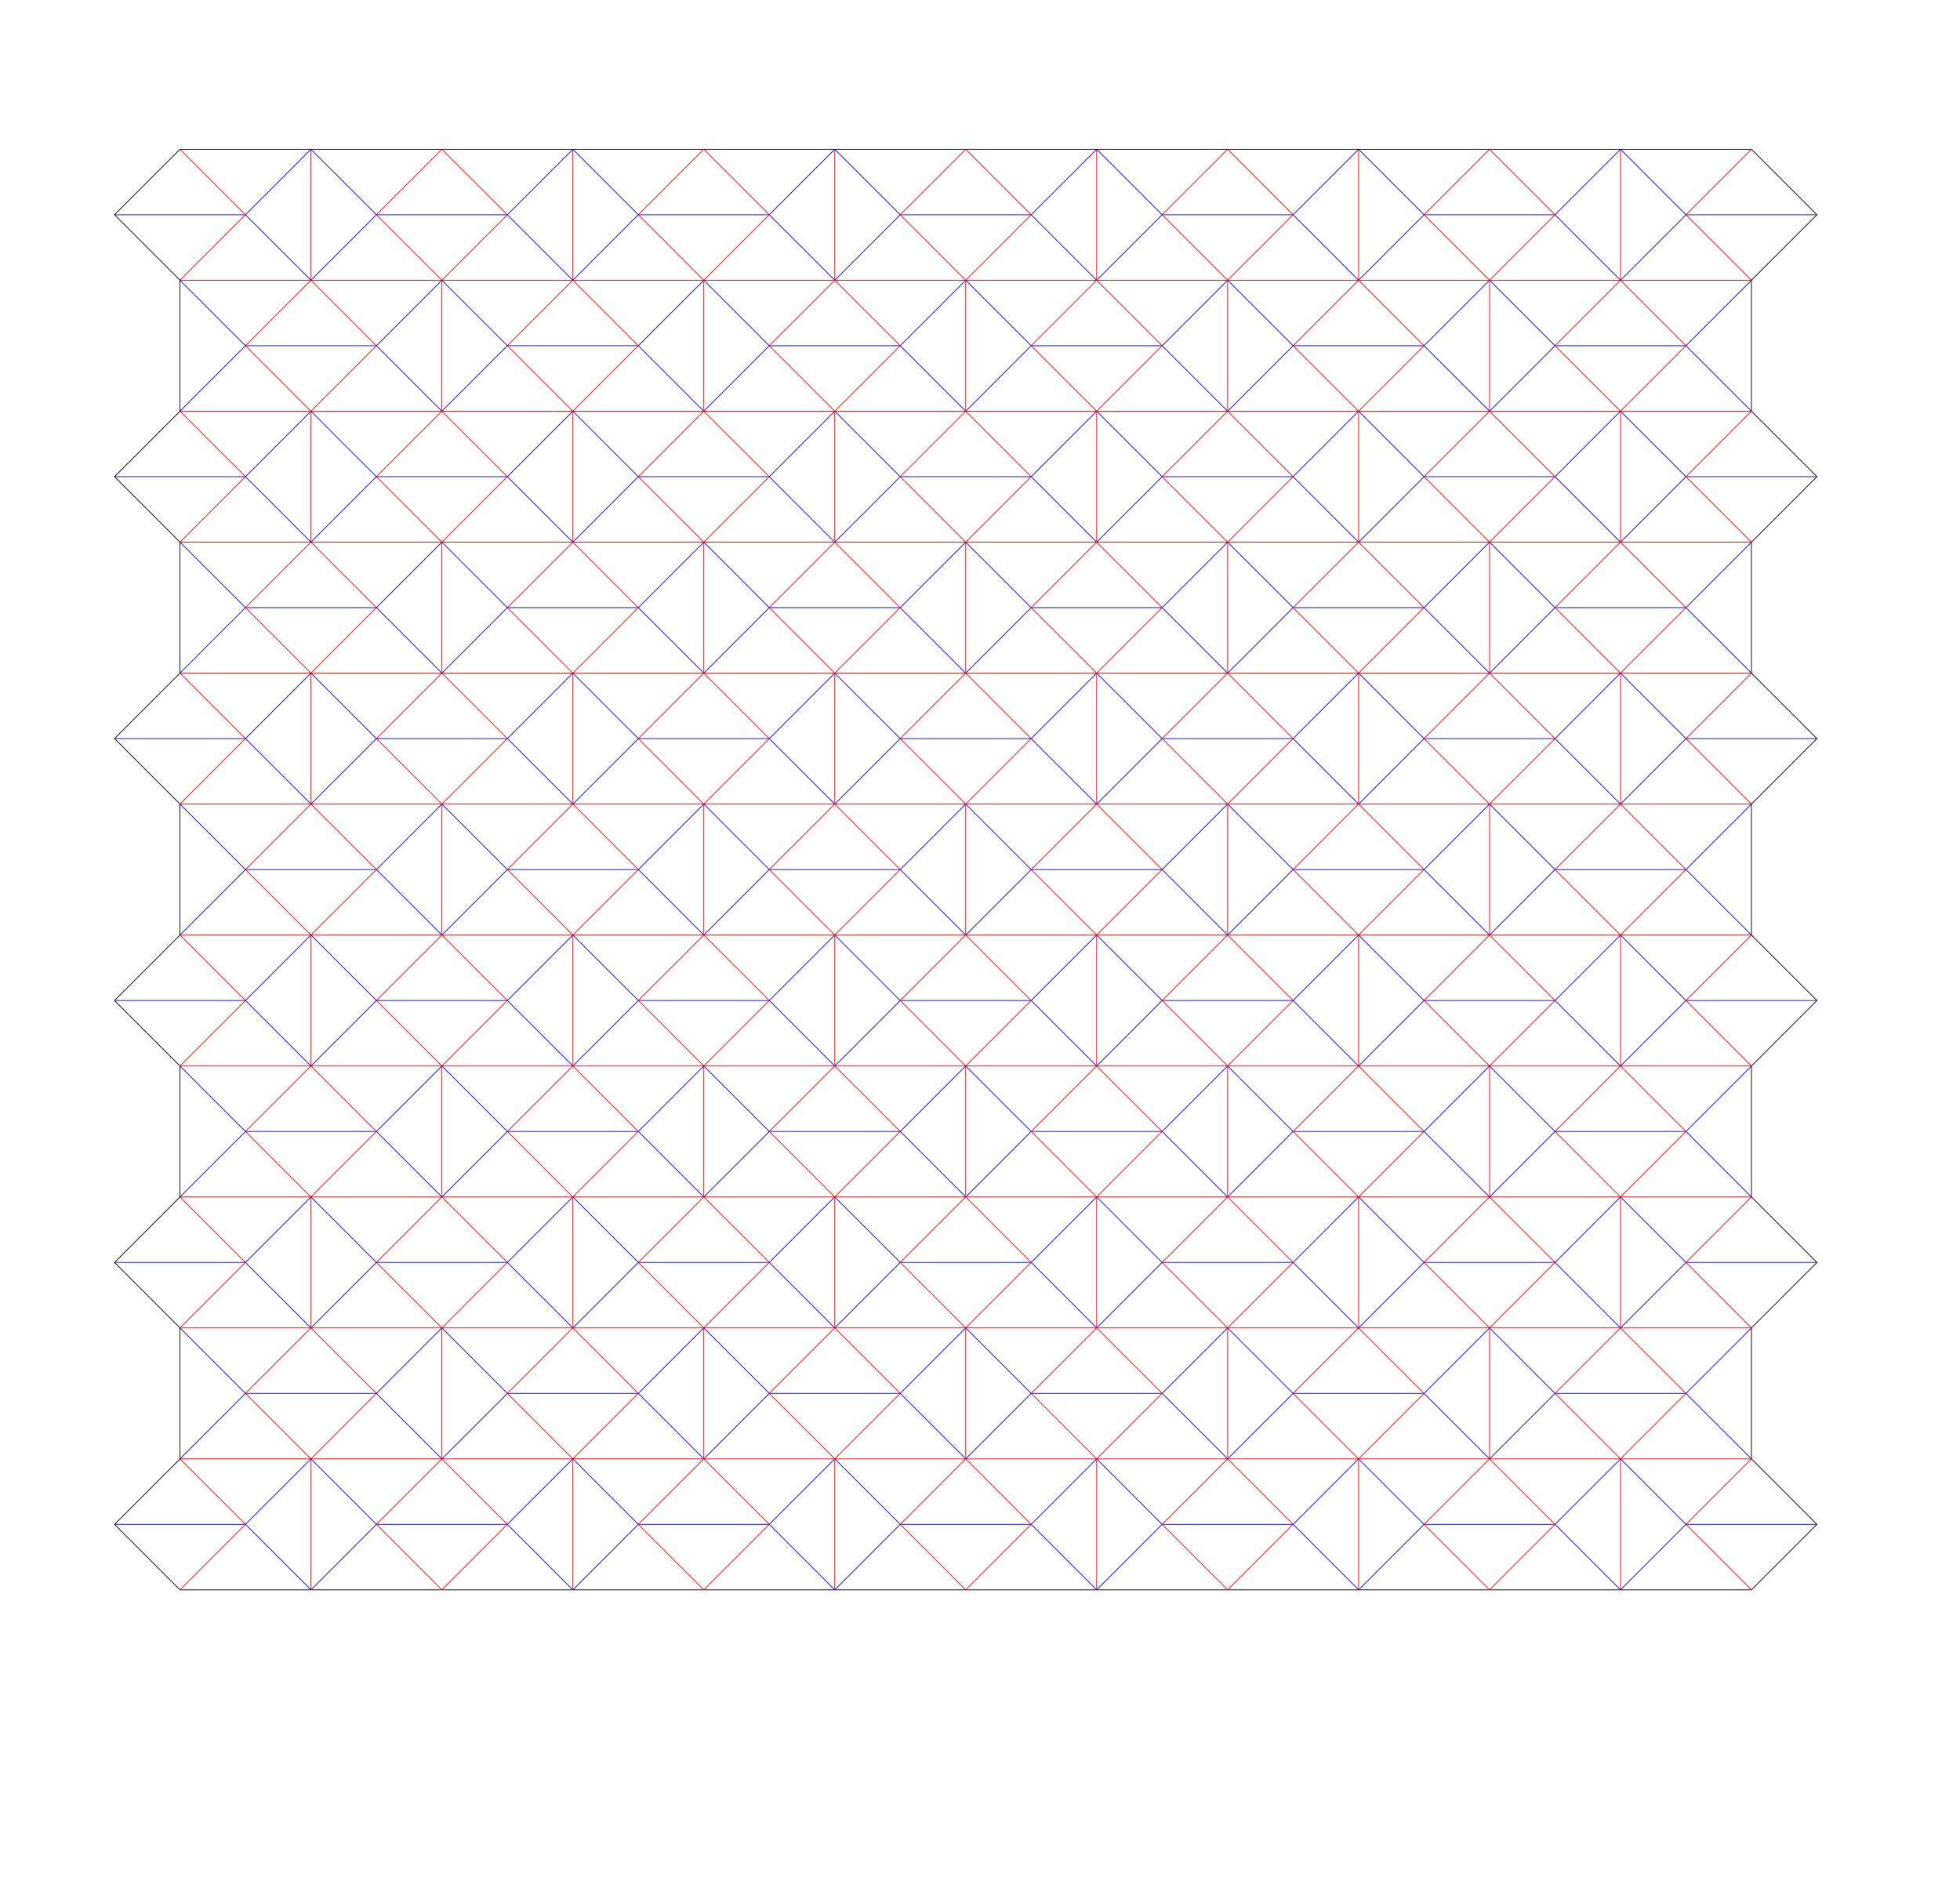 <?xml version="1.0" encoding="utf-8"?>
<!-- Generator: Adobe Illustrator 16.0.3, SVG Export Plug-In . SVG Version: 6.00 Build 0)  -->
<!DOCTYPE svg PUBLIC "-//W3C//DTD SVG 1.1 Tiny//EN" "http://www.w3.org/Graphics/SVG/1.1/DTD/svg11-tiny.dtd">
<svg version="1.1" baseProfile="tiny" id="Layer_1" xmlns="http://www.w3.org/2000/svg" xmlns:xlink="http://www.w3.org/1999/xlink"
	 x="0px" y="0px" width="2672.654px" height="2569.027px" viewBox="0 0 2672.654 2569.027" xml:space="preserve">
<path fill="none" stroke="#0000ff" stroke-miterlimit="10" d="M245.429,382.13l89.285,89.286 M334.715,471.415l-89.286,89.286
	 M334.715,471.416h178.571 M513.286,471.416l89.286,89.285 M602.572,382.13l-89.286,89.286 M424,560.701l89.286,89.286
	 M513.287,649.986L424,739.271 M513.287,649.987h178.57 M691.857,649.987l89.287,89.284 M781.145,560.701l-89.287,89.286
	 M156.143,649.986h178.571 M334.714,649.986L424,739.271 M424,560.701l-89.286,89.286 M156.143,292.845h178.571 M334.714,292.845
	L424,382.13 M424,203.559l-89.286,89.286 M602.571,382.13l89.284,89.286 M691.857,471.416l-89.286,89.286 M691.857,471.416h178.57
	 M870.428,471.416l89.286,89.286 M959.714,382.13l-89.286,89.287 M424.001,203.56l89.286,89.285 M513.287,292.845l-89.286,89.286
	 M513.287,292.845h178.57 M691.857,292.845l89.287,89.286 M781.145,203.56l-89.287,89.286 M781.143,560.7l89.285,89.286
	 M870.429,649.984l-89.286,89.287 M781.143,203.559l89.285,89.285 M870.428,292.844l-89.285,89.286 M959.715,382.131L1049,471.417
	 M1049.001,471.416l-89.286,89.286 M1049.001,471.417h178.571 M1227.572,471.417l89.285,89.285 M1316.857,382.131l-89.285,89.286
	 M1138.287,560.702l89.285,89.286 M1227.573,649.987l-89.286,89.286 M1227.573,649.988h178.571 M1406.145,649.988l89.285,89.285
	 M1495.43,560.702l-89.285,89.286 M870.429,649.987H1049 M1049,649.987l89.287,89.286 M1138.287,560.702L1049,649.988
	 M870.429,292.846H1049 M1049,292.846l89.286,89.285 M1138.286,203.56L1049,292.846 M1316.857,382.131l89.285,89.286
	 M1406.143,471.417l-89.285,89.286 M1406.143,471.417h178.571 M1584.714,471.417L1674,560.703 M1674,382.131l-89.286,89.286
	 M1138.287,203.561l89.286,89.285 M1227.573,292.846l-89.286,89.286 M1227.573,292.846h178.571 M1406.145,292.846l89.287,89.286
	 M1495.432,203.561l-89.287,89.286 M1495.429,560.701l89.285,89.286 M1584.715,649.986l-89.286,89.285 M1495.428,203.56
	l89.286,89.285 M1584.714,292.845l-89.286,89.286 M1674.001,382.132l89.286,89.285 M1763.287,471.417l-89.286,89.286
	 M1763.287,471.417h178.57 M1941.857,471.417l89.287,89.286 M2031.145,382.132l-89.287,89.286 M1852.572,560.703l89.285,89.286
	 M1941.859,649.988l-89.287,89.285 M1941.859,649.989h178.57 M2120.43,649.989l89.287,89.284 M2209.717,560.703l-89.287,89.286
	 M1584.715,649.988h178.572 M1763.287,649.988l89.285,89.285 M1852.572,560.703l-89.285,89.286 M1584.715,292.847h178.571
	 M1763.286,292.847l89.286,89.285 M1852.572,203.561l-89.286,89.286 M2031.143,382.132l89.286,89.286 M2120.43,471.417
	l-89.287,89.287 M2120.43,471.418H2299 M2299,471.418l89.287,89.286 M2388.287,382.132L2299,471.418 M1852.573,203.562
	l89.286,89.285 M1941.859,292.847l-89.286,89.286 M1941.859,292.847h178.571 M2120.431,292.847l89.286,89.286 M2209.717,203.562
	l-89.286,89.286 M2209.715,560.702L2299,649.988 M2299.001,649.987l-89.286,89.286 M2209.715,203.561L2299,292.846 M2299,292.846
	l-89.285,89.286 M245.433,1096.42l89.286,89.285 M334.719,1185.705l-89.286,89.286 M334.719,1185.705h178.572 M602.577,1274.991
	l-89.286-89.286 M602.577,1096.42l-89.286,89.286 M424.005,1274.991l89.286,89.286 M513.291,1364.276l-89.286,89.285
	 M513.291,1364.277h178.57 M781.148,1453.562l-89.287-89.284 M781.148,1274.991l-89.287,89.286 M156.148,1364.276h178.571
	 M424.005,1453.562l-89.286-89.285 M424.005,1274.991l-89.286,89.286 M156.147,1007.136h178.571 M334.718,1007.136l89.286,89.284
	 M334.718,1007.136l89.286-89.287 M602.575,1096.42l89.286,89.286 M691.861,1185.705l-89.286,89.287 M691.861,1185.706h178.571
	 M959.719,1274.992l-89.286-89.286 M959.719,1096.42l-89.286,89.286 M513.291,1007.136l-89.286-89.287 M513.292,1007.136
	l-89.287,89.285 M513.292,1007.136h178.571 M691.863,1007.136l89.285,89.285 M781.148,917.849l-89.285,89.287 M781.146,1274.99
	l89.286,89.286 M870.433,1364.275l-89.286,89.286 M870.432,1007.134l-89.285-89.285 M870.433,1007.134l-89.286,89.286
	 M959.719,1096.421l89.286,89.285 M959.719,1274.992l89.286-89.286 M1049.005,1185.706h178.572 M1227.577,1185.706l89.286,89.286
	 M1316.863,1096.421l-89.286,89.286 M1138.291,1274.992l89.286,89.286 M1138.291,1453.563l89.286-89.286 M1227.577,1364.278h178.571
	 M1406.148,1364.278l89.287,89.285 M1495.436,1274.992l-89.287,89.286 M870.434,1364.277h178.571 M1049.005,1364.277l89.286,89.286
	 M1138.291,1274.992l-89.286,89.286 M870.433,1007.136h178.571 M1049.004,1007.136l89.287,89.285 M1138.291,917.851l-89.287,89.285
	 M1316.861,1096.421l89.285,89.286 M1406.148,1185.706l-89.287,89.287 M1406.148,1185.707h178.57 M1584.719,1185.707l89.286,89.286
	 M1584.719,1185.707l89.286-89.286 M1227.577,1007.136l-89.285-89.285 M1227.578,1007.136l-89.286,89.286 M1227.578,1007.136h178.57
	 M1406.148,1007.136l89.287,89.286 M1495.436,917.851l-89.287,89.287 M1584.719,1364.277l-89.286-89.286 M1584.719,1364.276
	l-89.286,89.285 M1495.433,917.849l89.285,89.287 M1584.719,1007.136l-89.286,89.285 M1674.005,1096.422l89.286,89.285
	 M1763.291,1185.707l-89.286,89.286 M1763.291,1185.707h178.572 M1941.863,1185.707l89.285,89.286 M2031.148,1096.422
	l-89.285,89.286 M1852.576,1274.993l89.287,89.286 M1852.576,1453.564l89.287-89.286 M1941.863,1364.279h178.57 M2120.434,1364.279
	l89.287,89.285 M2209.721,1274.993l-89.287,89.286 M1584.72,1364.278h178.571 M1852.576,1453.564l-89.285-89.286 M1852.576,1274.993
	l-89.285,89.286 M1584.719,1007.138h178.572 M1763.291,1007.138l89.285,89.284 M1852.576,917.851l-89.285,89.287 M2031.146,1096.422
	l89.287,89.286 M2120.434,1185.707l-89.287,89.287 M2120.434,1185.708h178.57 M2299.004,1185.708l89.287,89.286 M2299.004,1185.708
	l89.287-89.286 M1852.578,917.851l89.285,89.287 M1941.863,1007.138l-89.285,89.285 M1941.863,1007.138h178.572 M2120.436,1007.138
	l89.285,89.285 M2209.721,917.851l-89.285,89.287 M2209.719,1274.992l89.285,89.286 M2299.006,1364.277l-89.287,89.286
	 M2299.004,1007.136l-89.285-89.285 M2299.004,1007.136l-89.285,89.286 M245.435,1810.705l89.285,89.284 M334.721,1899.989
	l-89.286,89.286 M334.721,1899.989h178.571 M513.292,1899.989l89.286,89.286 M602.578,1810.705l-89.286,89.285 M513.292,2078.562
	l-89.286-89.286 M513.293,2078.561l-89.287,89.286 M513.293,2078.562h178.571 M691.864,2078.562l89.285,89.285 M781.149,1989.275
	l-89.285,89.286 M156.149,2078.561H334.72 M334.72,2078.561l89.286,89.286 M424.006,1989.274l-89.286,89.287 M156.149,1721.42
	H334.72 M334.72,1721.42l89.286,89.285 M424.006,1632.133l-89.286,89.287 M602.577,1810.705l89.285,89.285 M691.862,1899.989
	l-89.285,89.286 M691.862,1899.99h178.571 M959.72,1989.275l-89.286-89.285 M870.434,1899.99l89.286-89.285 M424.007,1632.133
	l89.286,89.287 M513.293,1721.42l-89.286,89.285 M513.293,1721.42h178.571 M691.864,1721.42l89.287,89.285 M781.151,1632.133
	l-89.287,89.287 M781.149,1989.274l89.284,89.286 M870.435,2078.56l-89.285,89.286 M781.147,1632.133l89.286,89.285
	 M870.434,1721.418l-89.286,89.287 M959.721,1810.705l89.285,89.285 M1049.007,1899.99l-89.286,89.286 M1049.007,1899.99h178.571
	 M1227.578,1899.99l89.286,89.286 M1316.864,1810.705l-89.286,89.286 M1138.293,1989.276l89.285,89.286 M1227.579,2078.562
	l-89.286,89.286 M1227.579,2078.562h178.57 M1406.149,2078.562l89.287,89.285 M1495.437,1989.276l-89.287,89.286 M870.435,2078.562
	h178.571 M1049.006,2078.562l89.287,89.286 M1138.293,1989.275l-89.287,89.287 M870.435,1721.42h178.571 M1049.006,1721.42
	l89.286,89.285 M1138.292,1632.135l-89.286,89.285 M1316.862,1810.705l89.287,89.286 M1406.149,1899.99l-89.287,89.286
	 M1406.149,1899.991h178.57 M1584.72,1899.991l89.286,89.285 M1674.006,1810.705l-89.286,89.286 M1138.293,1632.135l89.286,89.285
	 M1227.579,1721.42l-89.286,89.287 M1227.579,1721.42h178.572 M1406.151,1721.42l89.285,89.287 M1495.437,1632.135l-89.285,89.285
	 M1495.435,1989.275l89.285,89.286 M1584.721,2078.561l-89.286,89.286 M1584.72,1721.42l-89.286-89.287 M1584.72,1721.42
	l-89.286,89.285 M1674.007,1810.707l89.285,89.284 M1763.292,1899.991l-89.285,89.286 M1763.292,1899.991h178.572
	 M1941.864,1899.991l89.285,89.286 M2031.149,1810.707l-89.285,89.285 M1852.577,1989.277l89.287,89.286 M1941.864,2078.562
	l-89.287,89.286 M1941.864,2078.563h178.57 M2120.435,2078.563l89.287,89.285 M2209.722,1989.277l-89.287,89.286 M1584.721,2078.562
	h178.571 M1763.292,2078.562l89.285,89.286 M1852.577,1989.276l-89.285,89.287 M1584.721,1721.42h178.571 M1763.292,1721.42
	l89.285,89.287 M1852.577,1632.136l-89.285,89.286 M2031.147,1810.707l89.287,89.285 M2120.435,1899.991l-89.287,89.286
	 M2120.435,1899.992h178.57 M2299.005,1899.992l89.287,89.285 M2388.292,1810.707l-89.287,89.285 M1941.864,1721.422l-89.285-89.286
	 M1941.864,1721.42l-89.285,89.287 M1941.864,1721.422h178.572 M2120.437,1721.422l89.285,89.285 M2209.722,1632.136l-89.285,89.286
	 M2209.72,1989.276l89.285,89.286 M2299.007,2078.562l-89.287,89.286 M2209.72,1632.135l89.285,89.285 M2299.005,1721.42
	l-89.285,89.287 M2299.004,649.989h178.571 M2299.004,292.847h178.57 M2299.008,1364.279h178.572 M2299.008,1007.138h178.571
	 M2299.01,2078.563h178.571 M2299.009,1721.422h178.572 M245.433,739.273l89.285,89.286 M334.719,828.559l-89.286,89.286
	 M334.719,828.56H513.29 M602.576,917.845L513.29,828.56 M602.576,739.273L513.29,828.56 M602.575,739.273l89.284,89.286
	 M691.861,828.56l-89.286,89.286 M691.861,828.56h178.57 M870.432,828.56l89.286,89.286 M959.718,739.273l-89.286,89.287
	 M959.719,739.274l89.285,89.286 M1049.005,828.56l-89.286,89.286 M1049.005,828.561h178.571 M1227.576,828.561l89.285,89.285
	 M1316.861,739.274l-89.285,89.286 M1316.861,739.274l89.285,89.286 M1406.146,828.561l-89.285,89.286 M1406.146,828.561h178.571
	 M1584.718,828.561l89.286,89.286 M1674.004,739.274l-89.286,89.286 M1674.005,739.275l89.286,89.285 M1763.291,828.561
	l-89.286,89.286 M1763.291,828.561h178.57 M2031.148,917.847l-89.287-89.286 M2031.148,739.275l-89.287,89.286 M2120.433,828.562
	l-89.286-89.286 M2120.434,828.561l-89.287,89.287 M2120.434,828.562h178.57 M2299.004,828.562l89.287,89.286 M2388.291,739.275
	l-89.287,89.286 M245.428,1453.562l89.285,89.286 M334.714,1542.847l-89.286,89.286 M334.714,1542.848h178.571 M513.285,1542.848
	l89.286,89.285 M602.571,1453.562l-89.286,89.286 M602.57,1453.562l89.284,89.286 M691.856,1542.848l-89.286,89.286
	 M691.856,1542.848h178.57 M870.427,1542.848l89.286,89.286 M959.713,1453.562l-89.286,89.287 M1048.999,1542.849l-89.285-89.286
	 M1049,1542.848l-89.286,89.286 M1049,1542.849h178.571 M1227.571,1542.849l89.285,89.285 M1316.856,1453.562l-89.285,89.286
	 M1406.142,1542.849l-89.285-89.286 M1406.142,1542.849l-89.285,89.286 M1406.142,1542.849h178.572 M1584.714,1542.849
	l89.285,89.286 M1673.999,1453.562l-89.285,89.286 M1674.001,1453.563l89.285,89.285 M1763.286,1542.849l-89.285,89.286
	 M1763.286,1542.849h178.57 M2031.144,1632.135l-89.287-89.286 M1941.856,1542.85l89.287-89.286 M2031.142,1453.563l89.287,89.286
	 M2120.429,1542.849l-89.287,89.287 M2120.429,1542.85h178.57 M2298.999,1542.85l89.287,89.286 M2388.286,1453.563l-89.287,89.286"
	/>
<path fill="none" stroke="#000000" stroke-miterlimit="10" d="M245.435,2167.846H959.72 M959.721,2167.847h714.285
	 M1674.007,2167.848h714.285 M245.429,560.701V382.13 M245.433,1274.991V1096.42 M245.435,1989.275v-178.57 M245.429,203.559
	h714.285 M156.143,292.845l89.286,89.285 M245.429,203.559l-89.286,89.286 M156.143,649.986l89.286,89.285 M245.429,560.7
	l-89.286,89.286 M959.715,203.56H1674 M1674.001,203.561h714.285 M156.147,1007.136l89.286,89.284 M245.433,917.849l-89.286,89.287
	 M156.147,1364.276l89.286,89.285 M245.433,1274.99l-89.286,89.286 M156.149,1721.42l89.286,89.285 M245.435,1632.133
	l-89.286,89.287 M156.149,2078.561l89.286,89.285 M156.149,2078.561l89.286-89.286 M2388.285,560.704V382.132 M2388.289,1274.994
	v-178.572 M2388.29,1989.277v-178.57 M2388.291,1989.274l89.286,89.286 M2388.291,2167.846l89.286-89.286 M2477.577,1721.42
	l-89.286-89.287 M2388.291,1810.705l89.286-89.287 M2388.289,1274.99l89.287,89.286 M2388.289,1453.562l89.287-89.286
	 M2477.576,1007.136l-89.287-89.287 M2388.289,1096.42l89.287-89.286 M2477.571,649.986l-89.286-89.286 M2388.285,739.271
	l89.286-89.287 M2477.571,292.845l-89.286-89.286 M2388.285,382.13l89.286-89.286 M245.433,917.845V739.273 M2388.289,917.848
	V739.275 M245.428,1632.133v-178.571 M2388.284,1632.136v-178.572"/>
<path fill="none" stroke="#ff0000" stroke-miterlimit="10" d="M245.429,382.13h714.285 M245.429,560.701h714.285 M424,382.13
	V203.559 M424,739.271v-178.57 M602.571,560.701l0.001-178.571 M781.143,382.13V203.559 M781.145,739.271l-0.002-178.57
	 M334.715,471.416l89.286,89.285 M424.001,382.13l-89.286,89.286 M424,382.13l89.286,89.286 M513.286,471.415L424,560.701
	 M513.287,649.987l89.286,89.284 M602.573,560.701l-89.286,89.286 M602.572,560.701l89.285,89.286 M691.857,649.986l-89.285,89.285
	 M245.428,560.701l89.286,89.285 M334.714,649.986l-89.286,89.285 M245.428,203.559l89.285,89.286 M334.714,292.844l-89.286,89.286
	 M691.857,471.416l89.285,89.286 M781.143,382.13l-89.285,89.287 M781.143,382.13l89.285,89.286 M870.428,471.416l-89.285,89.286
	 M513.287,292.845l89.286,89.286 M602.573,203.56l-89.286,89.286 M602.572,203.56l89.285,89.285 M691.857,292.845l-89.285,89.286
	 M959.715,382.131H1674 M959.715,560.702H1674 M959.715,560.702V382.131 M1138.287,382.131l-0.001-178.571 M1138.286,739.273
	V560.702 M1316.857,560.702V382.131 M1495.429,382.131V203.56 M1495.43,739.273l-0.001-178.571 M1049.001,471.417l89.286,89.285
	 M1138.287,382.131l-89.286,89.286 M1138.286,382.131l89.286,89.286 M1227.572,471.416l-89.286,89.286 M1227.573,649.988
	l89.286,89.285 M1316.859,560.702l-89.286,89.286 M1316.857,560.702l89.287,89.286 M1406.145,649.987l-89.287,89.286
	 M959.714,560.702L1049,649.987 M1049,649.987l-89.286,89.286 M870.429,292.846l89.286,89.285 M959.715,203.56l-89.286,89.286
	 M959.714,203.56L1049,292.846 M1049,292.845l-89.286,89.286 M870.429,649.987l89.286,89.284 M959.715,560.701l-89.286,89.286
	 M1406.143,471.417l89.286,89.286 M1495.429,382.131l-89.286,89.286 M1495.428,382.131l89.286,89.286 M1584.714,471.417
	l-89.286,89.286 M1227.573,292.846l89.286,89.286 M1316.859,203.561l-89.286,89.286 M1316.857,203.561l89.287,89.285
	 M1406.145,292.846l-89.287,89.286 M1674.001,382.132h714.286 M1674.001,560.703h714.285 M1674.001,560.703V382.132
	 M1852.572,382.132V203.561 M1852.572,739.273v-178.57 M2031.145,560.703V382.132 M2209.715,382.132V203.561 M2209.716,739.273
	l-0.001-178.57 M1763.287,471.417l89.286,89.286 M1852.573,382.132l-89.286,89.286 M1852.572,382.132l89.285,89.285
	 M1941.857,471.417l-89.285,89.286 M1941.859,649.989l89.285,89.284 M2031.145,560.703l-89.285,89.286 M2031.145,560.703
	l89.285,89.286 M2120.43,649.988l-89.285,89.285 M1674,560.703l89.286,89.285 M1763.287,649.988L1674,739.273 M1584.715,292.847
	l89.286,89.285 M1674.001,203.561l-89.286,89.286 M1674,203.561l89.285,89.286 M1763.286,292.846L1674,382.132 M1584.715,649.988
	l89.286,89.285 M1674.001,560.702l-89.286,89.286 M2120.43,471.418l89.285,89.286 M2209.715,382.132l-89.285,89.286
	 M2209.715,382.132L2299,471.418 M2299,471.417l-89.285,89.287 M1941.859,292.847l89.287,89.286 M2031.146,203.562l-89.287,89.286
	 M2031.145,203.562l89.285,89.285 M2120.431,292.847l-89.286,89.286 M245.429,739.271h714.285 M245.433,1096.42h714.286
	 M245.433,1274.991h714.285 M424.004,917.849l0.001,178.571 M424.004,1453.562v-178.57 M602.576,1274.991V1096.42 M781.146,1096.42
	V917.849 M781.148,1453.562v-178.57 M334.719,1185.705l89.286,89.286 M424.005,1096.42l-89.286,89.286 M424.004,1096.42
	l89.286,89.285 M424.004,1274.991l89.287-89.286 M602.577,1453.562l-89.286-89.284 M602.577,1274.991l-89.286,89.286
	 M602.576,1274.991l89.285,89.286 M691.861,1364.276l-89.285,89.285 M334.718,1364.276l-89.285-89.285 M334.719,1364.276
	l-89.286,89.285 M245.432,917.849l89.286,89.287 M334.718,1007.134l-89.286,89.286 M691.861,1185.706l89.287,89.286
	 M781.148,1096.42l-89.287,89.286 M781.146,1096.42l89.285,89.286 M870.433,1185.705l-89.286,89.287 M513.292,1007.136
	l89.286,89.285 M602.578,917.849l-89.286,89.287 M691.861,1007.136l-89.284-89.287 M691.863,1007.136l-89.286,89.285
	 M959.715,739.271H1674 M959.719,1096.421h714.286 M959.719,1274.992h714.285 M959.719,1274.992v-178.571 M1138.291,1096.421
	v-178.57 M1138.291,1453.563v-178.571 M1316.861,1274.992v-178.571 M1495.433,1096.421V917.849 M1495.434,1453.563v-178.571
	 M1138.292,1274.992l-89.287-89.286 M1049.005,1185.707l89.287-89.286 M1227.576,1185.706l-89.285-89.285 M1227.577,1185.706
	l-89.286,89.286 M1227.577,1364.278l89.286,89.285 M1316.863,1274.992l-89.286,89.286 M1316.861,1274.992l89.287,89.286
	 M1316.861,1453.563l89.287-89.286 M1049.004,1364.277l-89.285-89.285 M959.719,1453.563l89.286-89.286 M959.719,1096.421
	l-89.286-89.285 M959.719,917.851l-89.286,89.285 M959.718,917.851l89.286,89.285 M1049.004,1007.136l-89.286,89.285
	 M870.433,1364.277l89.286,89.284 M959.719,1274.991l-89.286,89.286 M1406.148,1185.707l89.285,89.286 M1495.434,1096.421
	l-89.285,89.286 M1495.433,1096.421l89.285,89.286 M1584.719,1185.706l-89.286,89.287 M1227.578,1007.136l89.285,89.286
	 M1316.863,917.851l-89.285,89.287 M1406.148,1007.136l-89.285-89.285 M1406.148,1007.136l-89.285,89.286 M1674.001,739.273h714.286
	 M1674.005,1096.422h714.286 M1674.005,1274.993h714.286 M1674.005,1274.993v-178.571 M1852.576,1096.422V917.851
	 M1852.576,1453.564v-178.571 M2031.148,1274.993v-178.571 M2209.719,1096.422V917.851 M2209.721,1453.564l-0.002-178.571
	 M1763.291,1185.707l89.287,89.286 M1852.578,1096.422l-89.287,89.286 M1852.576,1096.422l89.285,89.285 M1941.863,1185.707
	l-89.287,89.286 M1941.863,1364.279l89.285,89.285 M2031.148,1274.993l-89.285,89.286 M2031.148,1274.993l89.285,89.286
	 M2120.434,1364.278l-89.285,89.286 M1674.005,1274.993l89.286,89.285 M1763.291,1364.278l-89.286,89.286 M1674.005,1096.422
	l-89.286-89.284 M1674.005,917.851l-89.286,89.287 M1674.004,917.851l89.285,89.287 M1763.291,1007.136l-89.287,89.286
	 M1584.719,1364.278l89.286,89.285 M1674.005,1274.992l-89.286,89.286 M2209.719,1274.994l-89.285-89.286 M2209.719,1096.422
	l-89.285,89.286 M2209.719,1096.422l89.285,89.286 M2299.004,1185.707l-89.285,89.287 M1941.863,1007.138l89.287,89.285
	 M2031.15,917.851l-89.287,89.287 M2031.148,917.851l89.285,89.287 M2120.436,1007.138l-89.287,89.285 M245.434,1453.562h714.285
	 M245.435,1810.705H959.72 M245.435,1989.275H959.72 M424.006,1810.705v-178.572 M424.006,2167.847v-178.571 M602.577,1989.275
	l0.001-178.57 M781.149,1810.705v-178.572 M781.149,2167.847v-178.571 M334.721,1899.989l89.286,89.286 M424.007,1810.705
	l-89.286,89.285 M424.006,1810.705l89.286,89.284 M513.292,1899.989l-89.286,89.286 M513.293,2078.562l89.286,89.285
	 M602.579,1989.275l-89.286,89.286 M602.578,1989.275l89.284,89.286 M691.864,2078.561l-89.286,89.286 M245.434,1989.274
	l89.286,89.286 M334.72,2078.561l-89.286,89.286 M245.434,1632.133l89.285,89.287 M334.72,1721.418l-89.286,89.287 M691.862,1899.99
	l89.287,89.285 M781.149,1810.705l-89.287,89.285 M781.147,1810.705l89.286,89.285 M870.434,1899.989l-89.286,89.286
	 M513.293,1721.42l89.286,89.285 M602.579,1632.133l-89.286,89.287 M691.864,1721.42l-89.286-89.287 M691.864,1721.42
	l-89.286,89.285 M959.72,1453.562h714.285 M959.721,1810.705h714.285 M959.721,1989.276h714.285 M959.721,1989.276v-178.571
	 M1138.293,1810.705l-0.001-178.57 M1138.292,2167.848v-178.571 M1316.862,1989.276l0.002-178.571 M1495.435,1810.705v-178.572
	 M1495.437,2167.848l-0.002-178.571 M1049.007,1899.99l89.286,89.286 M1138.293,1810.705l-89.286,89.286 M1138.292,1810.705
	l89.286,89.285 M1227.578,1899.99l-89.286,89.286 M1227.579,2078.562l89.285,89.285 M1316.864,1989.276l-89.285,89.286
	 M1316.864,1989.276l89.285,89.286 M1406.149,2078.562l-89.285,89.286 M959.72,1989.275l89.286,89.286 M1049.006,2078.562
	l-89.286,89.286 M870.435,1721.42l89.286,89.285 M959.721,1632.135l-89.286,89.285 M959.72,1632.135l89.285,89.285
	 M1049.006,1721.42l-89.286,89.285 M870.435,2078.562l89.286,89.285 M959.721,1989.275l-89.286,89.286 M1406.149,1899.991
	l89.285,89.285 M1495.435,1810.705l-89.285,89.286 M1495.434,1810.705l89.286,89.286 M1584.72,1899.99l-89.286,89.286
	 M1227.579,1721.42l89.285,89.287 M1316.864,1632.135l-89.285,89.285 M1316.864,1632.135l89.285,89.285 M1406.151,1721.42
	l-89.287,89.287 M1674.006,1453.563h714.285 M1674.007,1810.707h714.285 M1674.007,1989.277h714.285 M1674.007,1989.277v-178.57
	 M1852.577,1810.707v-178.571 M1852.577,2167.849v-178.571 M2031.149,1989.277v-178.57 M2209.72,1810.707v-178.572
	 M2209.722,2167.849l-0.002-178.571 M1763.292,1899.991l89.287,89.286 M1852.579,1810.707l-89.287,89.285 M1852.577,1810.707
	l89.285,89.284 M1941.864,1899.991l-89.287,89.286 M1941.864,2078.563l89.285,89.285 M2031.149,1989.277l-89.285,89.286
	 M2031.149,1989.277l89.285,89.286 M2120.435,2078.562l-89.285,89.286 M1674.006,1989.276l89.286,89.286 M1763.292,2078.562
	l-89.286,89.286 M1584.721,1721.42l89.286,89.287 M1674.007,1632.136l-89.286,89.286 M1674.006,1632.136l89.284,89.284
	 M1763.292,1721.42l-89.286,89.287 M1584.721,2078.562l89.286,89.285 M1674.007,1989.276l-89.286,89.286 M2120.435,1899.992
	l89.285,89.285 M2209.72,1810.707l-89.285,89.285 M2209.72,1810.707l89.285,89.285 M2299.005,1899.991l-89.285,89.286
	 M1941.864,1721.422l89.287,89.285 M2031.151,1632.136l-89.287,89.286 M2031.149,1632.136l89.285,89.286 M2120.437,1721.42
	l-89.287,89.287 M2299.004,292.847l89.285,89.286 M2388.289,203.562l-89.285,89.286 M2299.004,649.988l89.285,89.285
	 M2388.289,560.703l-89.285,89.286 M2299.008,1007.138l89.286,89.285 M2388.294,917.851l-89.286,89.287 M2299.008,1364.278
	l89.286,89.286 M2388.294,1274.993l-89.286,89.286 M2299.009,1721.422l89.287,89.285 M2388.296,1632.136l-89.287,89.286
	 M2299.009,2078.562l89.287,89.286 M2388.296,1989.276l-89.287,89.287 M602.575,917.845l0.001-178.571 M334.719,828.56
	l89.286,89.285 M334.719,828.56l89.286-89.286 M424.004,739.273l89.286,89.286 M513.29,828.559l-89.286,89.286 M691.861,828.56
	l89.285,89.286 M781.146,739.273l-89.285,89.287 M781.146,739.273l89.285,89.286 M870.432,828.56l-89.285,89.286 M959.719,917.846
	V739.274 M1316.861,917.846V739.274 M1049.005,828.561l89.286,89.285 M1138.291,739.274l-89.286,89.286 M1138.29,739.274
	l89.286,89.286 M1227.576,828.56l-89.286,89.286 M1406.146,828.561l89.286,89.286 M1495.433,739.274l-89.286,89.286
	 M1495.432,739.274l89.286,89.286 M1584.718,828.561l-89.286,89.286 M1674.005,917.847V739.275 M2031.148,917.847V739.275
	 M1763.291,828.561l89.286,89.286 M1852.577,739.275l-89.286,89.286 M1852.576,739.275l89.285,89.285 M1941.861,828.561
	l-89.285,89.286 M2209.719,917.848l-89.285-89.286 M2209.719,739.275l-89.285,89.286 M2209.719,739.275l89.285,89.286
	 M2299.004,828.561l-89.285,89.287 M245.429,917.847h714.285 M959.715,917.848H1674 M1674.001,917.849h714.285 M602.57,1632.133
	l0.001-178.571 M334.714,1542.848L424,1632.133 M424,1453.562l-89.286,89.286 M423.999,1453.562l89.286,89.286 M513.285,1542.847
	l-89.286,89.286 M691.856,1542.848l89.285,89.286 M781.142,1453.562l-89.285,89.287 M781.142,1453.562l89.285,89.286
	 M870.427,1542.848l-89.285,89.286 M959.714,1632.134v-178.571 M1316.856,1632.134v-178.571 M1049,1542.849l89.286,89.285
	 M1138.286,1453.562L1049,1542.849 M1138.285,1453.562l89.286,89.286 M1227.571,1542.848l-89.286,89.286 M1406.142,1542.849
	l89.287,89.286 M1495.429,1453.562l-89.287,89.286 M1584.714,1542.849l-89.287-89.286 M1584.714,1542.849l-89.287,89.286
	 M1674.001,1632.135v-178.571 M2031.144,1632.135v-178.571 M1763.286,1542.849l89.287,89.286 M1852.573,1453.563l-89.287,89.286
	 M1852.571,1453.563l89.285,89.285 M1941.856,1542.849l-89.285,89.286 M2120.429,1542.85l89.285,89.286 M2209.714,1453.563
	l-89.285,89.286 M2209.714,1453.563l89.285,89.286 M2209.714,1632.136l89.285-89.287 M245.427,1632.135h714.285 M959.713,1632.136
	h714.286 M1673.999,1632.137h714.287"/>
</svg>
